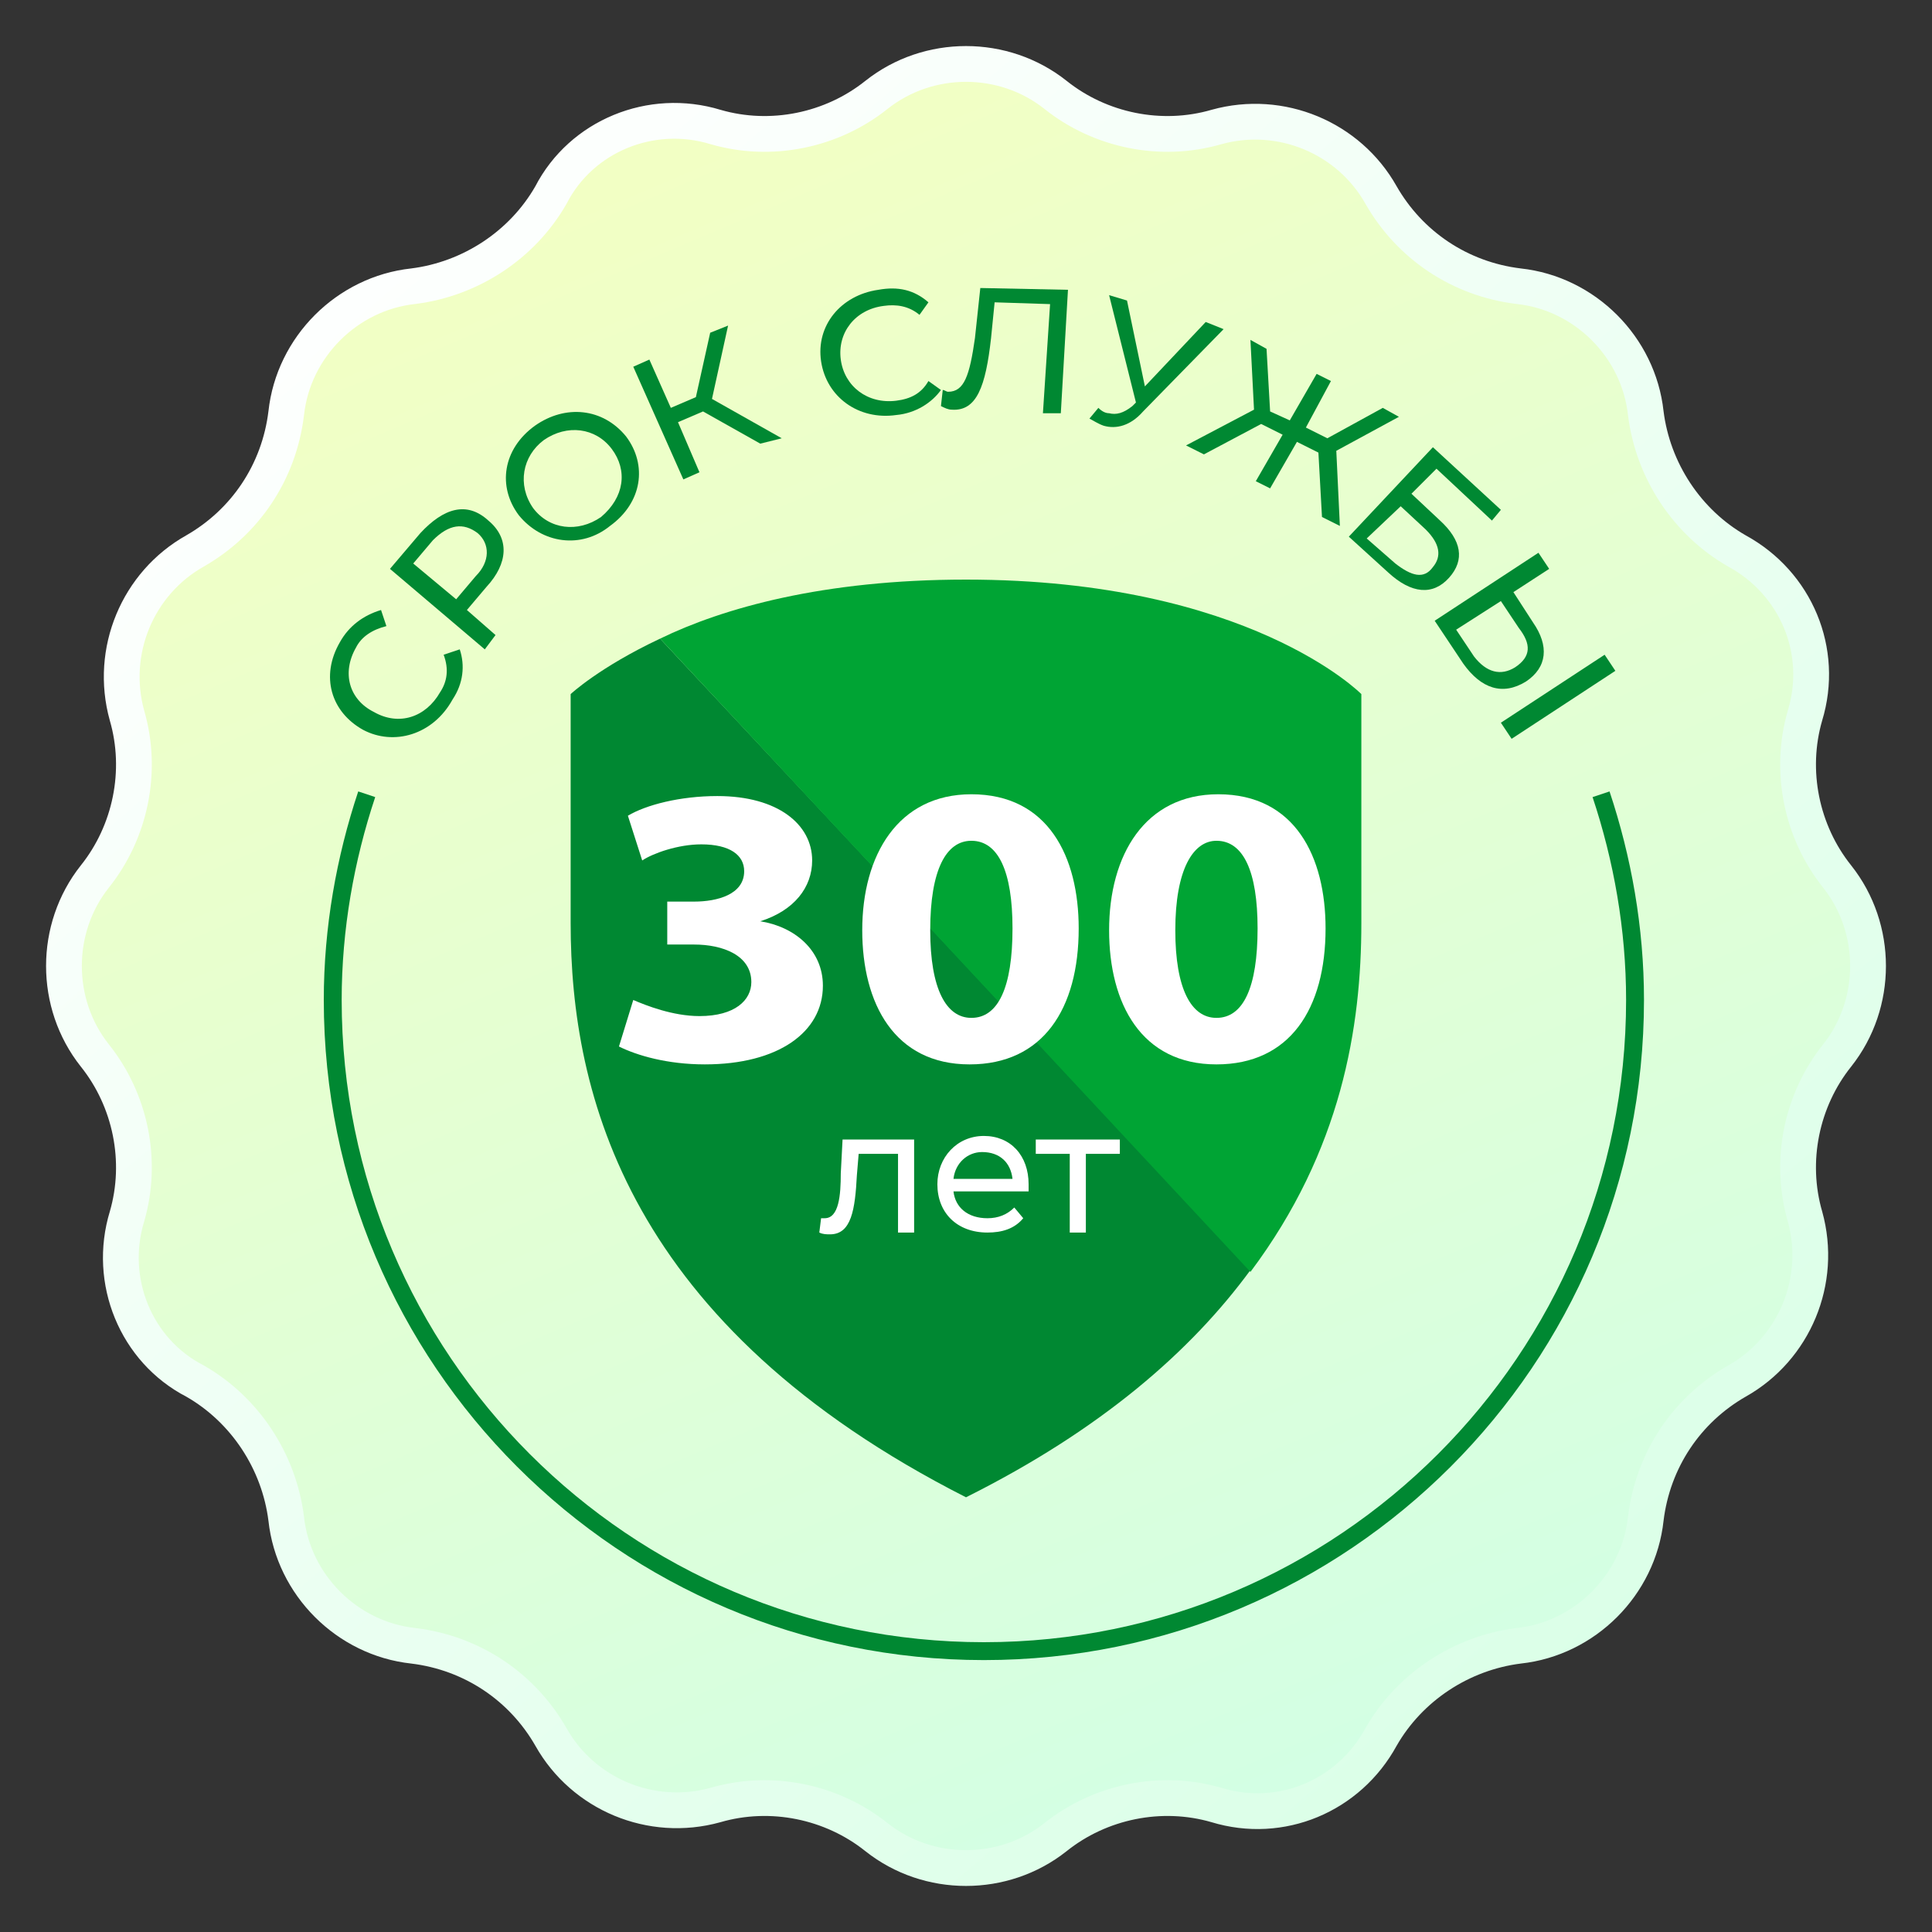 <svg xmlns:x="http://ns.adobe.com/Extensibility/1.0/" xmlns:i="http://ns.adobe.com/AdobeIllustrator/10.0/" xmlns:graph="http://ns.adobe.com/Graphs/1.0/" xmlns="http://www.w3.org/2000/svg" xmlns:xlink="http://www.w3.org/1999/xlink" version="1.1" enable-background="new 0 0 108 108" xml:space="preserve" width="108" height="108" style=""><rect width="100%" height="100%" fill="#333333" stroke="none"/><rect id="backgroundrect" width="100%" height="100%" x="0" y="0" fill="none" stroke="none"/>

<g class="currentLayer" style=""><title>Layer 1</title><g id="svg_2">
	
		<linearGradient id="SVGID_1_" x1="0.218" y1="-0.164" x2="0.858" y2="1.342">
		<stop offset="0" style="stop-color:#FAFFBC"/>
		<stop offset="1" style="stop-color:#C5FFF2"/>
	</linearGradient>
	
		<linearGradient id="SVGID_00000080168125388190493030000012966965371631850644_" x1="0.137" y1="0.074" x2="0.97" y2="1.052">
		<stop offset="0" style="stop-color:#FFFFFF"/>
		<stop offset="1" style="stop-color:#D4FFE3"/>
	</linearGradient>
	<path fill="url(#SVGID_1_)" stroke="url(#SVGID_00000080168125388190493030000012966965371631850644_)" stroke-width="2" d="   M49,5.3c2.9-2.3,7.1-2.3,10,0c2.5,2,5.9,2.7,9,1.8c3.6-1,7.4,0.6,9.2,3.8c1.6,2.8,4.4,4.7,7.7,5.1c3.7,0.4,6.7,3.4,7.1,7.1   c0.4,3.2,2.3,6.1,5.1,7.7c3.3,1.8,4.9,5.6,3.8,9.2c-0.9,3.1-0.2,6.5,1.8,9c2.3,2.9,2.3,7.1,0,10c-2,2.5-2.7,5.9-1.8,9   c1,3.6-0.6,7.4-3.8,9.2c-2.8,1.6-4.7,4.4-5.1,7.7c-0.4,3.7-3.4,6.7-7.1,7.1c-3.2,0.4-6.1,2.3-7.7,5.1c-1.8,3.3-5.6,4.9-9.2,3.8   c-3.1-0.9-6.5-0.2-9,1.8c-2.9,2.3-7.1,2.3-10,0c-2.5-2-5.9-2.7-9-1.8c-3.6,1-7.4-0.6-9.2-3.8c-1.6-2.8-4.4-4.7-7.7-5.1   c-3.7-0.4-6.7-3.4-7.1-7.1c-0.4-3.2-2.3-6.1-5.1-7.7C7.6,75.5,6,71.6,7.1,68c0.9-3.1,0.2-6.5-1.8-9C3,56.1,3,51.9,5.3,49   c2-2.5,2.7-5.9,1.8-9c-1-3.6,0.6-7.4,3.8-9.2c2.8-1.6,4.7-4.4,5.1-7.7c0.4-3.7,3.4-6.7,7.1-7.1c3.2-0.4,6.1-2.3,7.7-5.1   C32.5,7.6,36.4,6,40,7.1C43.1,8,46.5,7.3,49,5.3z" id="svg_3"/>
	<path fill-rule="evenodd" clip-rule="evenodd" fill="#008832" d="M36.9,35.7c-3.4,1.6-5,3.1-5,3.1s0,0,0,12.8   c0,9.6,3.2,22.5,22.1,32.1c7.6-3.8,12.6-8.2,15.9-12.7L36.9,35.7z" id="svg_4"/>
	<path fill="#00A434" d="M76.1,38.8v12.8c0,5.8-1.1,12.7-6.2,19.5l-33-35.4C40.4,34,46,32.4,54,32.4C69.8,32.4,76.1,38.8,76.1,38.8z   " id="svg_5"/>
	<path display="none" fill="#FFFFFF" d="M53,54.1c0,2.8-2.1,5.5-7,5.5c-2.1,0-4.4-0.5-6.1-1.4l1.8-3.9c1.3,0.8,2.8,1.1,4.1,1.1   c1.2,0,2-0.4,2-1.2c0-0.7-0.5-1.1-2.3-1.1H41l0.8-9.5H52v4h-6l-0.1,1.5h0.8C51.3,49.1,53,51.3,53,54.1z" id="svg_6"/>
	<path display="none" fill="#FFFFFF" d="M61.2,51.8c0-5,2.5-8,5.9-8c3.5,0,5.9,2.9,5.9,8s-2.5,8-5.9,8   C63.7,59.8,61.2,56.9,61.2,51.8z M68.6,51.8c0-2.9-0.6-3.8-1.5-3.8s-1.5,0.9-1.5,3.8s0.6,3.8,1.5,3.8C68,55.7,68.6,54.8,68.6,51.8z   " id="svg_7"/>
	<path fill="#FFFFFF" d="M51.1,63.7v5.2h-0.9v-4.4H48l-0.1,1.2c-0.1,1.9-0.3,3.3-1.5,3.3c-0.2,0-0.4,0-0.6-0.1l0.1-0.8   c0.1,0,0.2,0,0.2,0c0.8,0,0.9-1.3,0.9-2.5l0.1-1.9L51.1,63.7L51.1,63.7z" id="svg_8"/>
	<path fill="#FFFFFF" d="M57.5,66.6h-4.2c0.1,0.9,0.8,1.5,1.9,1.5c0.6,0,1.1-0.2,1.5-0.6l0.5,0.6c-0.5,0.6-1.2,0.8-2,0.8   c-1.7,0-2.8-1.1-2.8-2.7c0-1.5,1.1-2.7,2.6-2.7s2.5,1.1,2.5,2.7C57.5,66.4,57.5,66.5,57.5,66.6z M53.3,65.9h3.3   c-0.1-0.9-0.7-1.5-1.7-1.5C54.1,64.4,53.4,65,53.3,65.9z" id="svg_9"/>
	<path fill="#FFFFFF" d="M62.6,64.5h-1.9v4.4h-0.9v-4.4h-1.9v-0.8h4.7C62.6,63.7,62.6,64.5,62.6,64.5z" id="svg_10"/>
	<path display="none" fill="#008832" d="M35.4,91.2l3.2,1.5l2.5-5.6l0.9,0.4l-2.8,6.4L35,92L35.4,91.2z" id="svg_11"/>
	<path display="none" fill="#008832" d="M33.5,84.8l3.1,2l1.6-1l0.8,0.6l-6.3,4l-0.8-0.5l1.1-7.5l0.9,0.6L33.5,84.8z M33.4,85.7   l-0.6,3.7l3.1-2L33.4,85.7z" id="svg_12"/>
	<path display="none" fill="#008832" d="M25.3,80.9c1.1-1.1,2.5-0.9,3.7,0.3l1.2,1.2l1.5-1.5l0.7,0.7l-4.9,4.9l-1.9-1.9   C24.4,83.4,24.2,82,25.3,80.9z M26,81.6c-0.7,0.7-0.6,1.6,0.3,2.5l1.2,1.2l2.2-2.2l-1.2-1.2C27.5,81,26.7,80.9,26,81.6z" id="svg_13"/>
	<path display="none" fill="#008832" d="M24.1,74.3l2,3.1l1.8-0.3l0.6,0.9l-7.4,1.3l-0.5-0.8l4-6.5l0.6,0.9L24.1,74.3z M23.7,75.1   l-2,3.2l3.6-0.7L23.7,75.1z" id="svg_14"/>
	<path display="none" fill="#008832" d="M15.7,68l6.4-2.5l0.3,0.9l-2.9,1.1l1.4,3.8l2.9-1.1l0.3,0.9l-6.4,2.5l-0.4-0.9l2.8-1.1   l-1.4-3.7l-2.7,1L15.7,68z" id="svg_15"/>
	<path display="none" fill="#008832" d="M15,60l0.4,2.4l5.9-1l0.2,1l-5.9,1l0.4,2.3l-0.8,0.1l-0.9-5.7L15,60z" id="svg_16"/>
	<path display="none" fill="#008832" d="M14,57.8v-1l5.3,0.2l-5.2-4.3v-0.9L21,52v1l-5.3-0.2l5.2,4.3V58L14,57.8z" id="svg_17"/>
	<path display="none" fill="#008832" d="M18.4,43.7c1.4,0.4,2.1,1.7,1.6,3.4l-0.4,1.7l2,0.5l-0.2,1l-6.7-1.7l0.7-2.6   C15.8,44.1,16.9,43.3,18.4,43.7z M18.1,44.6c-0.9-0.2-1.7,0.3-2,1.5l-0.4,1.6l3,0.8l0.4-1.6C19.5,45.7,19.1,44.9,18.1,44.6z" id="svg_18"/>
	<path display="none" fill="#008832" d="M19.8,42.7c-1.8-0.9-2.4-3-1.5-4.9s3-2.6,4.8-1.7c1.8,0.9,2.4,3,1.5,4.9   C23.6,42.9,21.6,43.6,19.8,42.7z M22.6,37c-1.4-0.7-2.9-0.2-3.6,1.2s-0.2,2.9,1.1,3.6c1.4,0.7,2.9,0.2,3.6-1.2   C24.5,39.2,24,37.7,22.6,37z" id="svg_19"/>
	<path display="none" fill="#008832" d="M29.1,31c0.9,0.8,0.9,1.9-0.2,3.2l-2,2.5l-5.3-4.5l1.9-2.3c0.9-1.2,2-1.5,2.9-0.7   c0.6,0.5,0.7,1.2,0.5,1.8C27.7,30.4,28.4,30.4,29.1,31z M24.6,33.4l1.2-1.5c0.6-0.7,0.6-1.4,0.1-1.9c-0.6-0.5-1.2-0.3-1.8,0.4   L22.8,32L24.6,33.4z M28.4,31.7c-0.6-0.5-1.2-0.3-1.9,0.5l-1.4,1.7l1.8,1.5l1.4-1.7C29,32.9,29,32.3,28.4,31.7z" id="svg_20"/>
	<path display="none" fill="#008832" d="M34,27.2l-2.9,2.3l0.5,1.9L30.8,32L29,24.5l0.8-0.6l6.7,3.5L35.7,28L34,27.2z M33.2,26.8   L30,25l0.9,3.6L33.2,26.8z" id="svg_21"/>
	<path display="none" fill="#008832" d="M39.6,18.1l3,6.3l-0.9,0.4L40.4,22l-3.6,1.7l1.3,2.8L37.2,27l-3-6.3l0.9-0.4l1.3,2.7   l3.6-1.7l-1.3-2.7L39.6,18.1z" id="svg_22"/>
	<path display="none" fill="#008832" d="M48.5,15.8l1.4,6.8l-1,0.2l-0.6-3l-3.9,0.8l0.6,3l-1,0.2L42.6,17l1-0.2l0.6,2.9l3.9-0.8   L47.5,16L48.5,15.8z" id="svg_23"/>
	<path display="none" fill="#008832" d="M57.3,20.3c-0.1,1.5-1.1,2.3-2.8,2.2l-2.8-0.1l0.3-7h1l-0.1,2.4l2,0.1   C56.5,18,57.4,18.8,57.3,20.3z M56.3,20.2c0-1-0.6-1.5-1.7-1.5l-1.8-0.1l-0.1,3l1.8,0.1C55.6,21.8,56.3,21.3,56.3,20.2z M58.6,15.7   h1l-0.3,7h-1L58.6,15.7z" id="svg_24"/>
	<path display="none" fill="#008832" d="M63,16.4l0.9,0.3l-1.6,5.1l5.4-3.9l0.9,0.3l-2,6.7l-0.9-0.3l1.6-5.1l-5.4,3.9L61,23.1   L63,16.4z M64.7,15l0.7,0.2c-0.1,0.5,0.1,0.9,0.7,1.1c0.6,0.2,1,0,1.2-0.5L68,16c-0.3,0.8-1,1.1-2,0.8C64.9,16.5,64.5,15.9,64.7,15   z" id="svg_25"/>
	<path fill="#008832" d="M20.3,40.8c-1.8-1-2.4-3-1.3-4.9c0.5-0.9,1.3-1.5,2.3-1.8l0.3,0.9c-0.8,0.2-1.4,0.6-1.7,1.2   c-0.8,1.4-0.4,2.9,1,3.6c1.4,0.8,2.9,0.3,3.7-1.1c0.4-0.6,0.5-1.3,0.2-2.1l0.9-0.3c0.3,0.9,0.2,1.9-0.4,2.8   C24.2,41.1,22,41.7,20.3,40.8z" id="svg_26"/>
	<path fill="#008832" d="M27.3,29.1c1.2,1,1.1,2.4-0.1,3.7l-1.1,1.3l1.6,1.4l-0.6,0.8l-5.3-4.5l1.7-2C24.8,28.4,26.1,28,27.3,29.1z    M26.7,29.8c-0.8-0.6-1.6-0.5-2.5,0.4l-1.1,1.3l2.4,2l1.1-1.3C27.4,31.4,27.4,30.4,26.7,29.8z" id="svg_27"/>
	<path fill="#008832" d="M29,28.8c-1.2-1.6-0.9-3.7,0.9-5c1.7-1.2,3.8-1,5.1,0.6c1.2,1.6,0.9,3.7-0.9,5C32.5,30.7,30.3,30.4,29,28.8   z M34.2,25.1c-0.9-1.2-2.5-1.4-3.8-0.5c-1.2,0.9-1.5,2.5-0.6,3.8c0.9,1.2,2.5,1.4,3.8,0.5C34.9,27.8,35.1,26.3,34.2,25.1z" id="svg_28"/>
	<path fill="#008832" d="M39.3,23l-1.4,0.6l1.2,2.8l-0.9,0.4l-2.8-6.3l0.9-0.4l1.2,2.7l1.4-0.6l0.8-3.6l1-0.4l-0.9,4.1l3.9,2.2   l-1.2,0.3L39.3,23z" id="svg_29"/>
	<path fill="#008832" d="M45.9,20.2c-0.3-2,1.1-3.7,3.2-4c1.1-0.2,2,0,2.8,0.7l-0.5,0.7c-0.6-0.5-1.3-0.6-2-0.5   c-1.6,0.2-2.6,1.5-2.4,3c0.2,1.5,1.5,2.5,3.1,2.3c0.8-0.1,1.4-0.4,1.8-1.1l0.7,0.5c-0.5,0.7-1.4,1.3-2.5,1.4   C48,23.5,46.2,22.2,45.9,20.2z" id="svg_30"/>
	<path fill="#008832" d="M59.7,16.2l-0.4,6.9l-1,0l0.4-6.1l-3.1-0.1l-0.2,2c-0.3,2.7-0.8,4.1-2.2,4c-0.2,0-0.4-0.1-0.6-0.2l0.1-0.9   c0.1,0,0.2,0.1,0.3,0.1c0.9,0,1.2-0.9,1.5-3l0.3-2.8L59.7,16.2z" id="svg_31"/>
	<path fill="#008832" d="M68.4,18.4L63.9,23c-0.7,0.8-1.5,1-2.2,0.8c-0.3-0.1-0.6-0.3-0.8-0.4l0.5-0.6c0.2,0.2,0.4,0.3,0.6,0.3   c0.4,0.1,0.8,0,1.3-0.4l0.2-0.2L62,16.5l1,0.3l1,4.8l3.4-3.6L68.4,18.4z" id="svg_32"/>
	<path fill="#008832" d="M73.7,25.3l-1.2-0.6L71,27.3l-0.8-0.4l1.5-2.6l-1.2-0.6l-3.2,1.7l-1-0.5l3.8-2l-0.2-3.9l0.9,0.5l0.2,3.5   l1.1,0.5l1.5-2.6l0.8,0.4L73,23.9l1.2,0.6l3.1-1.7l0.9,0.5l-3.5,1.9l0.2,4.2l-1-0.5L73.7,25.3z" id="svg_33"/>
	<path fill="#008832" d="M80.1,25l3.8,3.5l-0.5,0.6l-3.1-2.9l-1.4,1.4l1.6,1.5c1.2,1.1,1.4,2.2,0.5,3.2c-0.9,1-2.1,0.9-3.4-0.3   l-2.2-2L80.1,25z M78,31.5c0.9,0.7,1.6,0.9,2.1,0.2c0.5-0.6,0.4-1.3-0.4-2.1l-1.4-1.3l-1.9,1.8L78,31.5z" id="svg_34"/>
	<path fill="#008832" d="M89.7,36.6l0.6,0.9l-5.8,3.8l-0.6-0.9L89.7,36.6z M85.3,38.1c-1.3,0.8-2.5,0.4-3.5-1l-1.6-2.4l5.8-3.8   l0.6,0.9l-2,1.3l1.1,1.7C86.6,36.1,86.5,37.3,85.3,38.1z M84.7,37.3c0.9-0.6,0.9-1.3,0.2-2.2l-1-1.5l-2.5,1.6l1,1.5   C83.1,37.6,83.9,37.8,84.7,37.3z" id="svg_35"/>
	<path display="none" fill="#008832" d="M54,93.9c-3.9,0-7.8-0.6-11.6-1.9c-0.2-0.1-0.3-0.3-0.3-0.6c0.1-0.2,0.3-0.4,0.6-0.3   c7.3,2.4,15.3,2.4,22.6,0c0.2-0.1,0.5,0,0.6,0.3s0,0.5-0.3,0.6C61.9,93.3,58,93.9,54,93.9z" id="svg_36"/>
	<g id="svg_37">
		<g id="svg_38">
			<path fill="#FFFFFF" d="M35.4,55.9c0.7,0.3,2.2,0.9,3.7,0.9c2,0,2.9-0.9,2.9-1.9c0-1.5-1.6-2.1-3.2-2.1h-1.5v-2.4h1.5     c1.3,0,2.8-0.4,2.8-1.7c0-0.9-0.8-1.5-2.4-1.5c-1.3,0-2.7,0.5-3.3,0.9l-0.8-2.5c1-0.6,2.9-1.1,5-1.1c3.4,0,5.3,1.6,5.3,3.6     c0,1.5-1,2.8-2.9,3.4l0,0c1.9,0.3,3.5,1.6,3.5,3.6c0,2.6-2.5,4.4-6.6,4.4c-2.1,0-3.8-0.5-4.8-1L35.4,55.9z" id="svg_39"/>
			<path fill="#FFFFFF" d="M60.3,51.9c0,4.5-2,7.6-6.1,7.6c-4.2,0-6-3.4-6-7.5c0-4.2,2-7.6,6.1-7.6C58.6,44.4,60.3,47.9,60.3,51.9z      M52,52c0,3.3,0.9,4.9,2.3,4.9c1.5,0,2.3-1.7,2.3-5c0-3.2-0.8-4.9-2.3-4.9C52.9,47,52,48.6,52,52z" id="svg_40"/>
			<path fill="#FFFFFF" d="M74.1,51.9c0,4.5-2,7.6-6.1,7.6c-4.2,0-6-3.4-6-7.5c0-4.2,2-7.6,6.1-7.6C72.4,44.4,74.1,47.9,74.1,51.9z      M65.7,52c0,3.3,0.9,4.9,2.3,4.9c1.5,0,2.3-1.7,2.3-5c0-3.2-0.8-4.9-2.3-4.9C66.7,47,65.7,48.6,65.7,52z" id="svg_41"/>
		</g>
	</g>
	<path display="none" fill="#FFFFFF" d="M48.4,51.8c0-5,2.5-8,5.9-8c3.5,0,5.9,2.9,5.9,8s-2.5,8-5.9,8S48.4,56.9,48.4,51.8z    M55.8,51.8c0-2.9-0.6-3.8-1.5-3.8s-1.5,0.9-1.5,3.8s0.6,3.8,1.5,3.8C55.2,55.7,55.8,54.8,55.8,51.8z" id="svg_42"/>
	<path fill="none" stroke="#008832" stroke-miterlimit="10" d="M45.7,24.6" id="svg_43"/>
	<path fill="none" stroke="#008832" stroke-miterlimit="10" d="M65.4,29" id="svg_44"/>
	<path fill="none" stroke="#008832" stroke-miterlimit="10" d="M70.5,30.2" id="svg_45"/>
	<path fill="none" stroke="#008832" stroke-miterlimit="10" d="M21.3,41.8" id="svg_46"/>
	<path fill="none" stroke="#008832" stroke-miterlimit="10" d="M89.5,44.4c1.2,3.6,1.9,7.5,1.9,11.5C91.4,76,75.1,92.3,55,92.3   c-20.1,0-36.4-16.3-36.4-36.4c0-4,0.7-7.9,1.9-11.5" id="svg_47"/>
	<path fill="none" stroke="#008832" stroke-miterlimit="10" d="M89.5,44.4" id="svg_48"/>
	<path fill="none" d="M21.3,41.8" id="svg_49"/>
	<path fill="none" stroke="#008832" stroke-miterlimit="10" d="M21.3,41.8" id="svg_50"/>
	<path fill="none" stroke="#008832" stroke-miterlimit="10" d="M21.3,41.8" id="svg_51"/>
</g></g></svg>